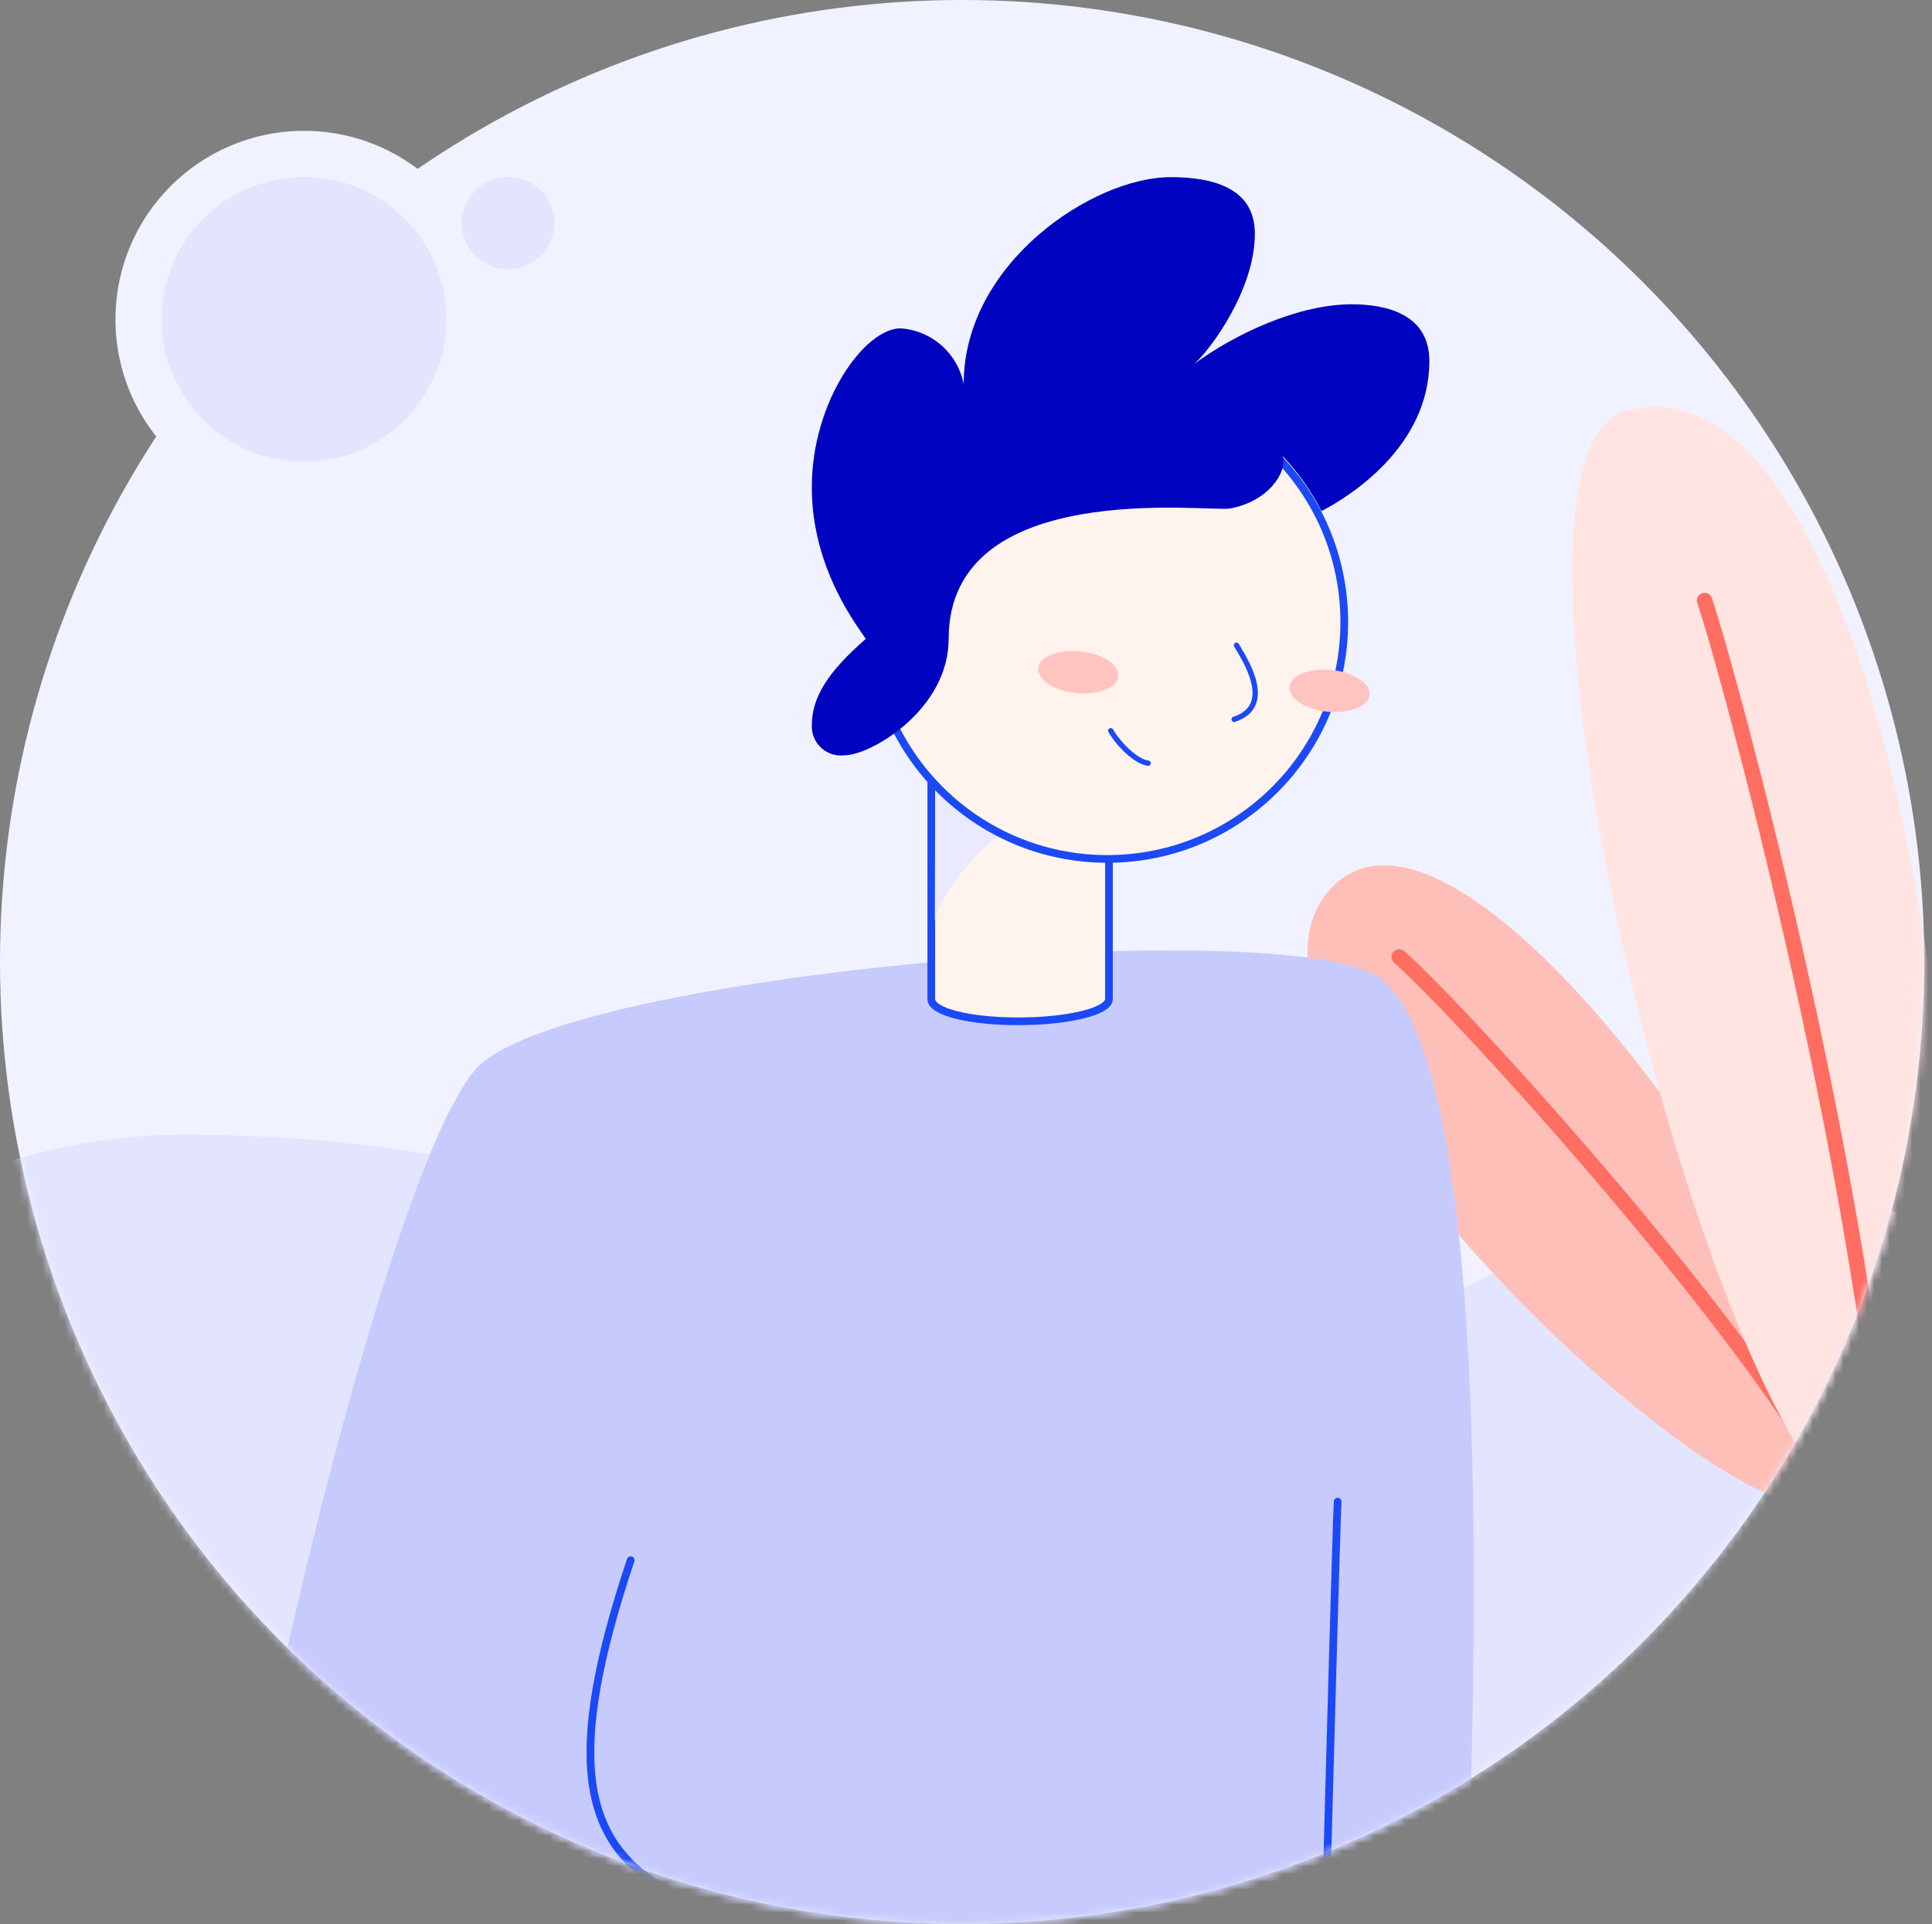 <?xml version="1.0" encoding="UTF-8"?>
<svg width="251px" height="250px" viewBox="0 0 251 250" version="1.1" xmlns="http://www.w3.org/2000/svg" xmlns:xlink="http://www.w3.org/1999/xlink">
    <rect x="0" y="0" width="251" height="250" fill="#808080" stroke="none"/>
    <!-- Generator: Sketch 57.1 (83088) - https://sketch.com -->
    <title>Avatar</title>
    <desc>Created with Sketch.</desc>
    <defs>
        <circle id="path-1" cx="125" cy="125" r="125"></circle>
    </defs>
    <g id="Avatar" stroke="none" stroke-width="1" fill="none" fill-rule="evenodd" transform="translate(0, 0)">
        <g id="avatar">
            <mask id="mask-2" fill="white">
                <use xlink:href="#path-1"></use>
            </mask>
            <use id="Oval" fill="#F1F2FF" fill-rule="nonzero" xlink:href="#path-1"></use>
            <g id="rock-1" mask="url(#mask-2)" fill="#E3E5FF" fill-rule="nonzero">
                <g transform="translate(-80.442, 147.436)" id="Path">
                    <path d="M0.013,108.897 C0.013,84.602 38.543,0 104.271,0 C168.48,0 183.235,26.913 236.52,26.913 C276.319,26.913 273.599,8.971 310.951,8.971 C387.263,8.971 416.954,78.198 416.954,108.974 L0.013,108.897 Z"></path>
                </g>
            </g>
            <g id="plant-1" mask="url(#mask-2)">
                <g transform="translate(169.872, 52.885)" id="Path">
                    <path d="M3.4,62.175 C-16.627,81.563 57.9,151.621 68.739,142.006 C79.578,132.392 22.987,43.243 3.4,62.175 Z" stroke="none" fill="#FFBFB9" fill-rule="nonzero"></path>
                    <path d="M11.905,71.454 C20.307,78.83 58.799,121.4 68.783,141.584" stroke="#FF6E61" stroke-width="2" fill="none" stroke-linecap="round"></path>
                    <path d="M41.356,0.516 C79.911,-9.864 94.12,139.781 74.654,144.133 C55.187,148.484 19.23,6.476 41.356,0.516 Z" stroke="none" fill="#FFE4E1" fill-rule="nonzero"></path>
                    <path d="M51.587,25.141 C54.636,34.095 71.729,97.176 75.397,142.908" stroke="#FF6E61" stroke-width="2" fill="none" stroke-linecap="round"></path>
                </g>
            </g>
            <g id="skating" mask="url(#mask-2)">
                <g transform="translate(-71, 23)">
                    <path d="M132.77,115.963 C143.694,103.359 239.17,95.443 250.414,104.199 C273.102,121.846 257.136,300.832 255.455,307.555 C253.775,310.916 242.01,304.194 242.01,304.194 C240.33,305.874 156.298,309.236 124.366,292.429 C124.366,284.026 129.408,248.733 129.408,248.733 C122.686,248.733 104.199,243.691 100.838,238.649 C97.476,233.607 119.913,130.77 132.77,115.963 Z" id="Path" stroke="none" fill="#C7CAFD" fill-rule="nonzero"></path>
                    <path d="M214.7,235.792 C161.34,224.28 135.946,230.481 152.937,179.726" id="Path" stroke="#1A49F5" stroke-width="1" fill="none" stroke-linecap="round"></path>
                    <path d="M244.784,172.113 C244.498,176.903 241.12,304.362 241.12,304.362" id="Path" stroke="#1A49F5" stroke-width="1" fill="none" stroke-linecap="round"></path>
                    <path d="M215.074,78.044 L191.991,78.044 L191.991,106.823 C191.985,108.483 197.047,109.739 203.524,109.705 C209.933,109.672 215.074,108.379 215.074,106.821 L215.074,78.044 Z" id="Path" stroke="#1A49F5" stroke-width="1" fill="#FFF3EE" fill-rule="nonzero"></path>
                    <path d="M192.45,96.767 C192.45,94.162 200.366,83.019 204.954,84.548 C199.29,82.532 194.584,77.826 192.5,79.271 L192.45,96.767 Z" id="Path" stroke="none" fill="#E9EAFF" fill-rule="nonzero"></path>
                    <circle id="Oval" stroke="#1A49F5" stroke-width="1" fill="#FFF3EE" fill-rule="nonzero" cx="214.868" cy="57.83" r="30.776"></circle>
                    <ellipse id="Oval" stroke="none" fill="#FFC4C0" fill-rule="nonzero" transform="translate(243.73, 66.767) rotate(-84.07) translate(-243.73, -66.767) " cx="243.73" cy="66.767" rx="2.723" ry="5.227"></ellipse>
                    <ellipse id="Oval" stroke="none" fill="#FFC4C0" fill-rule="nonzero" transform="translate(211.085, 64.351) rotate(-84.07) translate(-211.085, -64.351) " cx="211.085" cy="64.351" rx="2.723" ry="5.227"></ellipse>
                    <path d="M231.641,60.839 C232.465,62.318 236.851,68.654 231.338,70.469" id="Path" stroke="#1A49F5" stroke-width="0.69" fill="none" stroke-linecap="round"></path>
                    <path d="M220.162,76.166 C218.616,75.964 216.398,73.813 215.305,71.948" id="Path" stroke="#1A49F5" stroke-width="0.69" fill="none" stroke-linecap="round"></path>
                    <circle id="Oval" stroke="none" fill="#FFF3EE" fill-rule="nonzero" cx="189.592" cy="53.948" r="6.891"></circle>
                    <path d="M194.247,60.015 C194.247,69.191 184.163,75.141 180.701,75.141 C179.613,75.273 178.522,74.926 177.71,74.191 C176.897,73.456 176.443,72.404 176.466,71.309 C176.466,67.46 178.718,64.183 183.474,60.015 C182.6,58.587 176.466,51.057 176.466,40.335 C176.466,29.092 183.373,19.663 187.995,19.663 C192.057,19.934 195.426,22.909 196.197,26.907 C196.197,11.193 213.003,0.017 223.087,0.017 C232.414,0.017 234.027,4.084 234.027,7.378 C234.027,14.621 228.313,22.369 226.179,24.268 C231.406,20.42 239.624,16.537 246.615,16.537 C251.069,16.537 256.699,17.798 256.699,23.899 C256.699,35.108 246.195,41.596 242.683,43.411 C241.346,40.8 239.649,38.39 237.641,36.251 C238.296,38.369 235.708,42.217 230.75,43.075 C227.893,43.545 194.247,39.007 194.247,60.015 Z" id="Path" stroke="none" fill="#0004C1" fill-rule="nonzero"></path>
                </g>
            </g>
        </g>
        <circle id="Oval" fill="#F1F2FF" fill-rule="nonzero" cx="39.5" cy="41.5" r="24.5"></circle>
        <circle id="Oval" fill="#E3E5FF" fill-rule="nonzero" cx="39.5" cy="41.5" r="18.5"></circle>
        <circle id="Oval-Copy" fill="#E3E5FF" fill-rule="nonzero" cx="66" cy="29" r="6"></circle>
    </g>
</svg>